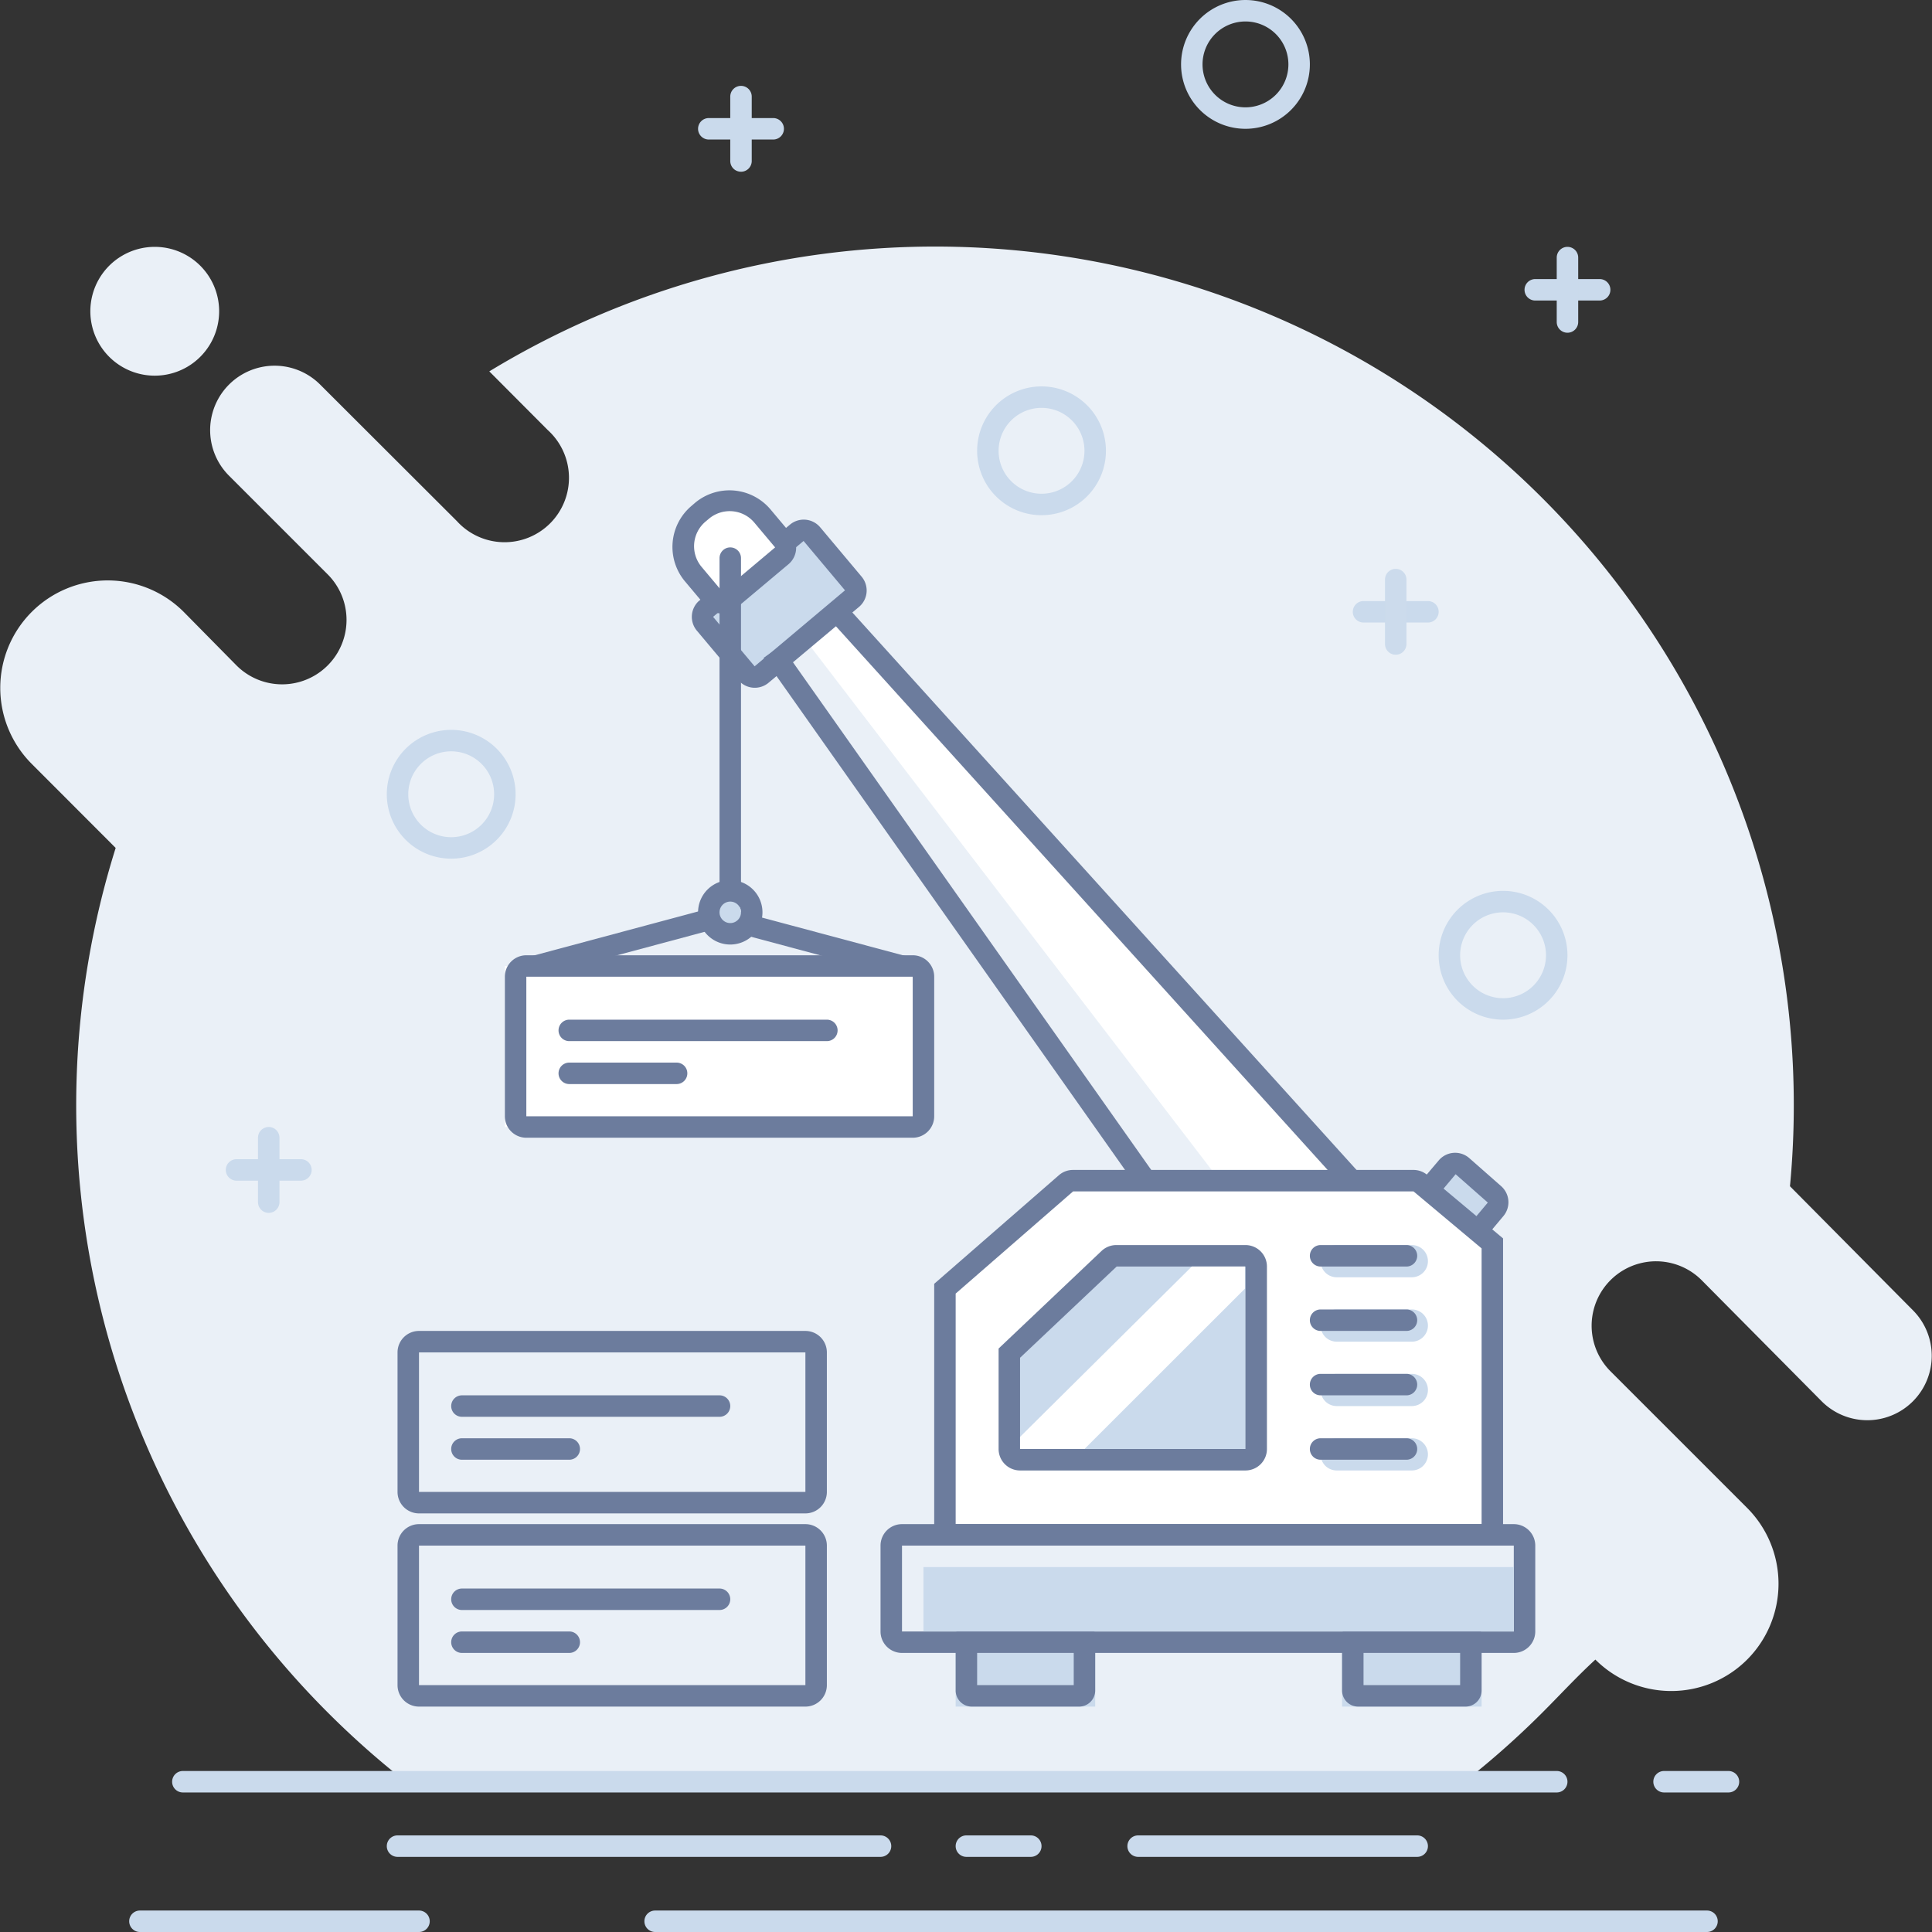 <?xml version="1.0" standalone="no"?><!DOCTYPE svg PUBLIC "-//W3C//DTD SVG 1.1//EN" "http://www.w3.org/Graphics/SVG/1.1/DTD/svg11.dtd"><svg t="1561379977835" class="icon" viewBox="0 0 1024 1024" version="1.1" xmlns="http://www.w3.org/2000/svg" p-id="5667" xmlns:xlink="http://www.w3.org/1999/xlink" width="400" height="400"><rect x="0" y="0" width="1024" height="1024" fill="#333333" stroke="none"/><defs><style type="text/css"></style></defs><path d="M926.02 879.616a56.889 56.889 0 0 1-80.44 0c-9.671 8.875-18.66 18.66-28.16 28.16a459.776 459.776 0 0 1-40.96 36.352H214.796a459.776 459.776 0 0 1-41.017-36.409 455.111 455.111 0 0 1-112.47-458.297l-44.43-44.487a56.889 56.889 0 0 1 80.441-80.668l28.047 28.444a34.133 34.133 0 1 0 48.298-48.299l-52.28-52.28a34.133 34.133 0 0 1 48.298-48.3l72.476 72.364a34.133 34.133 0 1 0 48.185-48.242l-31.004-31.118a455.111 455.111 0 0 1 689.38 431.9l65.137 65.707a34.133 34.133 0 1 1-48.298 48.298l-63.66-64.227a34.133 34.133 0 0 0-48.298 48.298l72.42 72.42a56.889 56.889 0 0 1 0 80.384zM47.884 164.978a34.133 34.133 0 1 0 68.267 0 34.133 34.133 0 1 0-68.267 0z" fill="#EAF0F7" p-id="5668"></path><path d="M96.922 938.667H825.1a5.689 5.689 0 0 1 5.689 5.689 5.689 5.689 0 0 1-5.69 5.688H96.923a5.689 5.689 0 0 1-5.689-5.688 5.689 5.689 0 0 1 5.69-5.69z m785.067 0h34.133a5.689 5.689 0 0 1 5.689 5.689 5.689 5.689 0 0 1-5.689 5.688H881.99a5.689 5.689 0 0 1-5.69-5.688 5.689 5.689 0 0 1 5.69-5.69zM512.21 972.8h34.133a5.689 5.689 0 0 1 5.69 5.689 5.689 5.689 0 0 1-5.69 5.689h-34.133a5.689 5.689 0 0 1-5.689-5.69 5.689 5.689 0 0 1 5.689-5.688z m-438.045 39.822h147.912a5.689 5.689 0 0 1 5.688 5.69 5.689 5.689 0 0 1-5.688 5.688H74.166a5.689 5.689 0 0 1-5.688-5.689 5.689 5.689 0 0 1 5.688-5.689z m273.067 0h557.511a5.689 5.689 0 0 1 5.69 5.69 5.689 5.689 0 0 1-5.69 5.688h-557.51a5.689 5.689 0 0 1-5.69-5.689 5.689 5.689 0 0 1 5.69-5.689z m256-39.822h147.911a5.689 5.689 0 0 1 5.69 5.689 5.689 5.689 0 0 1-5.69 5.689h-147.91a5.689 5.689 0 0 1-5.69-5.69 5.689 5.689 0 0 1 5.69-5.688z m-392.533 0h256a5.689 5.689 0 0 1 5.689 5.689 5.689 5.689 0 0 1-5.69 5.689h-256a5.689 5.689 0 0 1-5.688-5.69 5.689 5.689 0 0 1 5.689-5.688zM660.122 56.889a22.756 22.756 0 1 0-22.755-22.756 22.756 22.756 0 0 0 22.755 22.756z m0 11.378a34.133 34.133 0 1 1 34.133-34.134 34.133 34.133 0 0 1-34.133 34.134z m136.533 460.8A22.756 22.756 0 1 0 773.9 506.31a22.756 22.756 0 0 0 22.755 22.756z m0 11.377a34.133 34.133 0 1 1 34.134-34.133 34.133 34.133 0 0 1-34.134 34.133zM552.033 261.69a22.756 22.756 0 1 0-22.755-22.756 22.756 22.756 0 0 0 22.755 22.756z m0 11.378a34.133 34.133 0 1 1 34.134-34.134 34.133 34.133 0 0 1-34.134 34.134zM239.144 443.733a22.756 22.756 0 1 0-22.755-22.755 22.756 22.756 0 0 0 22.755 22.755z m0 11.378a34.133 34.133 0 1 1 34.134-34.133 34.133 34.133 0 0 1-34.134 34.133z m574.578-307.2h34.133a5.689 5.689 0 0 1 5.69 5.689 5.689 5.689 0 0 1-5.69 5.689h-34.133a5.689 5.689 0 0 1-5.689-5.689 5.689 5.689 0 0 1 5.69-5.689z" fill="#CADAEC" p-id="5669"></path><path d="M836.478 136.533v34.134a5.689 5.689 0 0 1-5.69 5.689 5.689 5.689 0 0 1-5.688-5.69v-34.133a5.689 5.689 0 0 1 5.689-5.689 5.689 5.689 0 0 1 5.689 5.69zM375.678 62.578h34.133a5.689 5.689 0 0 1 5.689 5.689 5.689 5.689 0 0 1-5.69 5.689h-34.132a5.689 5.689 0 0 1-5.69-5.69 5.689 5.689 0 0 1 5.69-5.688z" fill="#CADAEC" p-id="5670"></path><path d="M398.433 51.2v34.133a5.689 5.689 0 0 1-5.689 5.69 5.689 5.689 0 0 1-5.689-5.69V51.2a5.689 5.689 0 0 1 5.69-5.689 5.689 5.689 0 0 1 5.688 5.689zM125.367 614.4H159.5a5.689 5.689 0 0 1 5.689 5.689 5.689 5.689 0 0 1-5.69 5.689h-34.133a5.689 5.689 0 0 1-5.688-5.69 5.689 5.689 0 0 1 5.689-5.688z" fill="#CADAEC" p-id="5671"></path><path d="M148.122 603.022v34.134a5.689 5.689 0 0 1-5.689 5.688 5.689 5.689 0 0 1-5.689-5.688v-34.134a5.689 5.689 0 0 1 5.69-5.689 5.689 5.689 0 0 1 5.688 5.69zM722.7 318.578h34.133a5.689 5.689 0 0 1 5.69 5.689 5.689 5.689 0 0 1-5.69 5.689H722.7a5.689 5.689 0 0 1-5.69-5.69 5.689 5.689 0 0 1 5.69-5.688z" fill="#CADAEC" p-id="5672"></path><path d="M745.455 307.2v34.133a5.689 5.689 0 0 1-5.689 5.69 5.689 5.689 0 0 1-5.688-5.69V307.2a5.689 5.689 0 0 1 5.688-5.689 5.689 5.689 0 0 1 5.69 5.689z" fill="#CCDBEC" p-id="5673"></path><path d="M506.522 859.022h73.956v45.511h-73.956v-45.51z" fill="#CADAEC" p-id="5674"></path><path d="M517.9 893.156h51.2V870.4h-51.2z m-2.845-34.134h56.89a8.533 8.533 0 0 1 8.533 8.534V896a8.533 8.533 0 0 1-8.534 8.533h-56.889a8.533 8.533 0 0 1-8.533-8.533v-28.444a8.533 8.533 0 0 1 8.533-8.534z" fill="#6C7C9D" p-id="5675"></path><path d="M711.322 859.022h73.956v45.511h-73.956v-45.51z" fill="#CADAEC" p-id="5676"></path><path d="M722.7 893.156h51.2V870.4h-51.2z m-2.845-34.134h56.89a8.533 8.533 0 0 1 8.533 8.534V896a8.533 8.533 0 0 1-8.534 8.533h-56.889a8.533 8.533 0 0 1-8.533-8.533v-28.444a8.533 8.533 0 0 1 8.533-8.534z" fill="#6C7C9D" p-id="5677"></path><path d="M647.208 626.631L425.114 336.84l15.303-14.507 273.579 304.3h-66.788z" fill="#FFFFFF" p-id="5678"></path><path d="M745.91 645.177l20.48-26.226a5.689 5.689 0 0 1 7.965-0.967l17.635 14.393a5.689 5.689 0 0 1 0.91 7.907l-20.65 26.397z" fill="#CADAEC" p-id="5679"></path><path d="M770.77 658.603l17.807-21.22-17.066-15.019-17.807 21.22z m-8.248-43.52a11.378 11.378 0 0 1 16.043-1.423l17.066 15.02a11.378 11.378 0 0 1 1.195 15.871l-25.259 30.151-34.133-30.037z" fill="#6C7C9D" p-id="5680"></path><path d="M369.97 326.27l56.653-47.538 29.254 34.863-56.653 47.538-29.254-34.863z" fill="#CADAEC" p-id="5681"></path><path d="M399.97 353.166l47.9-40.277-21.96-26.169-47.957 40.22z m-29.242-34.873l47.958-40.22a11.378 11.378 0 0 1 16.042 1.422l21.96 26.169a11.378 11.378 0 0 1-1.366 15.986l-47.957 40.22a11.378 11.378 0 0 1-16.043-1.422l-21.96-26.169a11.378 11.378 0 0 1 1.31-15.986z" fill="#6C7C9D" p-id="5682"></path><path d="M370.33 272.1l1.764-1.48a22.756 22.756 0 0 1 32.085 2.788l10.98 13.084a5.689 5.689 0 0 1-0.683 8.022l-27.933 23.438a5.689 5.689 0 0 1-8.02-0.683l-10.98-13.084a22.756 22.756 0 0 1 2.787-32.085z" fill="#FFFFFF" p-id="5683"></path><path d="M371.923 300.544l10.98 13.084 27.932-23.495-10.98-13.084A17.067 17.067 0 0 0 375.678 275l-1.764 1.479a17.067 17.067 0 0 0-1.991 24.064z m-3.413-34.133a28.444 28.444 0 0 1 39.822 3.527l10.98 13.084a11.378 11.378 0 0 1-1.423 16.043l-27.932 23.438a11.378 11.378 0 0 1-16.043-1.422l-10.98-13.085a28.444 28.444 0 0 1 3.528-39.822z" fill="#6C7C9D" p-id="5684"></path><path d="M387.055 290.133a5.689 5.689 0 0 1 5.69 5.69v182.044a5.689 5.689 0 0 1-5.69 5.689 5.689 5.689 0 0 1-5.689-5.69V295.823a5.689 5.689 0 0 1 5.69-5.689z" fill="#6C7C9D" p-id="5685"></path><path d="M390.127 483.556a5.689 5.689 0 0 1-4.039 6.94l-104.39 27.99a5.689 5.689 0 0 1-6.941-4.04 5.689 5.689 0 0 1 4.21-6.94l104.39-27.99a5.689 5.689 0 0 1 6.77 4.04z" fill="#6C7C9D" p-id="5686"></path><path d="M371.468 483.556a5.689 5.689 0 0 0 4.21 6.94l104.39 27.99a5.689 5.689 0 0 0 6.941-4.04 5.689 5.689 0 0 0-4.039-6.94l-104.562-27.99a5.689 5.689 0 0 0-6.94 4.04z" fill="#6C7C9D" p-id="5687"></path><path d="M568.759 625.778H749.21a5.689 5.689 0 0 1 3.64 1.308l38.117 31.915v148.821a5.689 5.689 0 0 1-5.69 5.69H506.523a5.689 5.689 0 0 1-5.689-5.69V683.065l64.17-55.865a5.689 5.689 0 0 1 3.755-1.422z" fill="#FFFFFF" p-id="5688"></path><path d="M749.21 631.467H568.758l-62.236 54.158v122.197h278.756V661.675z m-180.452-11.378H749.21a11.378 11.378 0 0 1 7.282 2.674l40.163 33.621v151.438a11.378 11.378 0 0 1-11.377 11.378H506.522a11.378 11.378 0 0 1-11.378-11.378V680.448l66.105-57.572a11.378 11.378 0 0 1 7.51-2.787z" fill="#6C7C9D" p-id="5689"></path><path d="M591.855 665.6h68.267a5.689 5.689 0 0 1 5.689 5.689V768a5.689 5.689 0 0 1-5.689 5.689H540.655a5.689 5.689 0 0 1-5.688-5.689v-50.802l52.736-50.005a5.689 5.689 0 0 1 4.152-1.593z" fill="#CADAEC" p-id="5690"></path><path d="M540.655 768h119.467v-96.711h-68.267l-51.2 48.355z m51.2-108.089h68.267A11.378 11.378 0 0 1 671.5 671.29V768a11.378 11.378 0 0 1-11.378 11.378H540.655A11.378 11.378 0 0 1 529.278 768v-53.248l54.556-51.712a11.378 11.378 0 0 1 8.021-3.129z" fill="#6C7C9D" p-id="5691"></path><path d="M708.478 659.911H748.3a8.533 8.533 0 0 1 8.533 8.533 8.533 8.533 0 0 1-8.533 8.534h-39.822a8.533 8.533 0 0 1-8.534-8.534 8.533 8.533 0 0 1 8.534-8.533z m0 34.133H748.3a8.533 8.533 0 0 1 8.533 8.534 8.533 8.533 0 0 1-8.533 8.533h-39.822a8.533 8.533 0 0 1-8.534-8.533 8.533 8.533 0 0 1 8.534-8.534z m0 34.134H748.3a8.533 8.533 0 0 1 8.533 8.533 8.533 8.533 0 0 1-8.533 8.533h-39.822a8.533 8.533 0 0 1-8.534-8.533 8.533 8.533 0 0 1 8.534-8.533z m0 34.133H748.3a8.533 8.533 0 0 1 8.533 8.533 8.533 8.533 0 0 1-8.533 8.534h-39.822a8.533 8.533 0 0 1-8.534-8.534 8.533 8.533 0 0 1 8.534-8.533z" fill="#CADAEC" p-id="5692"></path><path d="M699.944 659.911h45.511a5.689 5.689 0 0 1 5.69 5.689 5.689 5.689 0 0 1-5.69 5.689h-45.51a5.689 5.689 0 0 1-5.69-5.689 5.689 5.689 0 0 1 5.69-5.689z m0 34.133h45.511a5.689 5.689 0 0 1 5.69 5.69 5.689 5.689 0 0 1-5.69 5.688h-45.51a5.689 5.689 0 0 1-5.69-5.689 5.689 5.689 0 0 1 5.69-5.689z m0 34.134h45.511a5.689 5.689 0 0 1 5.69 5.689 5.689 5.689 0 0 1-5.69 5.689h-45.51a5.689 5.689 0 0 1-5.69-5.69 5.689 5.689 0 0 1 5.69-5.688z m0 34.133h45.511a5.689 5.689 0 0 1 5.69 5.689 5.689 5.689 0 0 1-5.69 5.689h-45.51a5.689 5.689 0 0 1-5.69-5.689 5.689 5.689 0 0 1 5.69-5.689zM404.748 348.672l197.12 279.324 9.273-6.542L414.02 342.13l-9.273 6.542z m31.175-24.633l275 304.071 8.42-7.623-275-304.071-8.42 7.623z" fill="#6C7C9D" p-id="5693"></path><path d="M267.589 512h216.178v85.333H267.589V512z" fill="#FFFFFF" p-id="5694"></path><path d="M278.966 517.689v73.955h204.8V517.69z m0-11.378h204.8a11.378 11.378 0 0 1 11.378 11.378v73.955a11.378 11.378 0 0 1-11.378 11.378h-204.8a11.378 11.378 0 0 1-11.377-11.378V517.69a11.378 11.378 0 0 1 11.378-11.378z m108.09-17.067a5.689 5.689 0 1 0-5.69-5.688 5.689 5.689 0 0 0 5.69 5.688z m0 11.378a17.067 17.067 0 1 1 17.066-17.066 17.067 17.067 0 0 1-17.067 17.066z" fill="#6C7C9D" p-id="5695"></path><path d="M381.366 483.556a5.689 5.689 0 1 0 11.378 0 5.689 5.689 0 1 0-11.378 0z" fill="#CADAEC" p-id="5696"></path><path d="M222.078 716.8v73.956h204.8V716.8z m0-11.378h204.8a11.378 11.378 0 0 1 11.377 11.378v73.956a11.378 11.378 0 0 1-11.377 11.377h-204.8a11.378 11.378 0 0 1-11.378-11.377V716.8a11.378 11.378 0 0 1 11.378-11.378z m0 113.778v73.956h204.8V819.2z m0-11.378h204.8a11.378 11.378 0 0 1 11.377 11.378v73.956a11.378 11.378 0 0 1-11.377 11.377h-204.8a11.378 11.378 0 0 1-11.378-11.377V819.2a11.378 11.378 0 0 1 11.378-11.378z m256 11.378v45.511h324.266V819.2z m0-11.378h324.266a11.378 11.378 0 0 1 11.378 11.378v45.511a11.378 11.378 0 0 1-11.378 11.378H478.078A11.378 11.378 0 0 1 466.7 864.71V819.2a11.378 11.378 0 0 1 11.378-11.378zM301.722 540.444h136.533a5.689 5.689 0 0 1 5.69 5.69 5.689 5.689 0 0 1-5.69 5.688H301.722a5.689 5.689 0 0 1-5.689-5.689 5.689 5.689 0 0 1 5.69-5.689z" fill="#6C7C9D" p-id="5697"></path><path d="M244.833 739.556h136.534a5.689 5.689 0 0 1 5.688 5.688 5.689 5.689 0 0 1-5.689 5.69H244.833a5.689 5.689 0 0 1-5.689-5.69 5.689 5.689 0 0 1 5.69-5.688z m0 102.4h136.534a5.689 5.689 0 0 1 5.688 5.688 5.689 5.689 0 0 1-5.689 5.69H244.833a5.689 5.689 0 0 1-5.689-5.69 5.689 5.689 0 0 1 5.69-5.688z m56.89-278.756h56.888a5.689 5.689 0 0 1 5.689 5.689 5.689 5.689 0 0 1-5.69 5.689h-56.888a5.689 5.689 0 0 1-5.689-5.69 5.689 5.689 0 0 1 5.69-5.688z m-56.89 199.111h56.89A5.689 5.689 0 0 1 307.41 768a5.689 5.689 0 0 1-5.689 5.689h-56.889a5.689 5.689 0 0 1-5.689-5.689 5.689 5.689 0 0 1 5.69-5.689z m0 102.4h56.89a5.689 5.689 0 0 1 5.688 5.689 5.689 5.689 0 0 1-5.689 5.689h-56.889a5.689 5.689 0 0 1-5.689-5.689 5.689 5.689 0 0 1 5.69-5.689z" fill="#6C7C9D" p-id="5698"></path><path d="M631.678 671.289h28.216v11.662L574.79 768h-34.134v-6.428l91.023-90.283z" fill="#FFFFFF" p-id="5699"></path><path d="M489.455 830.578h312.89v34.133h-312.89z" fill="#CADAEC" p-id="5700"></path></svg>
